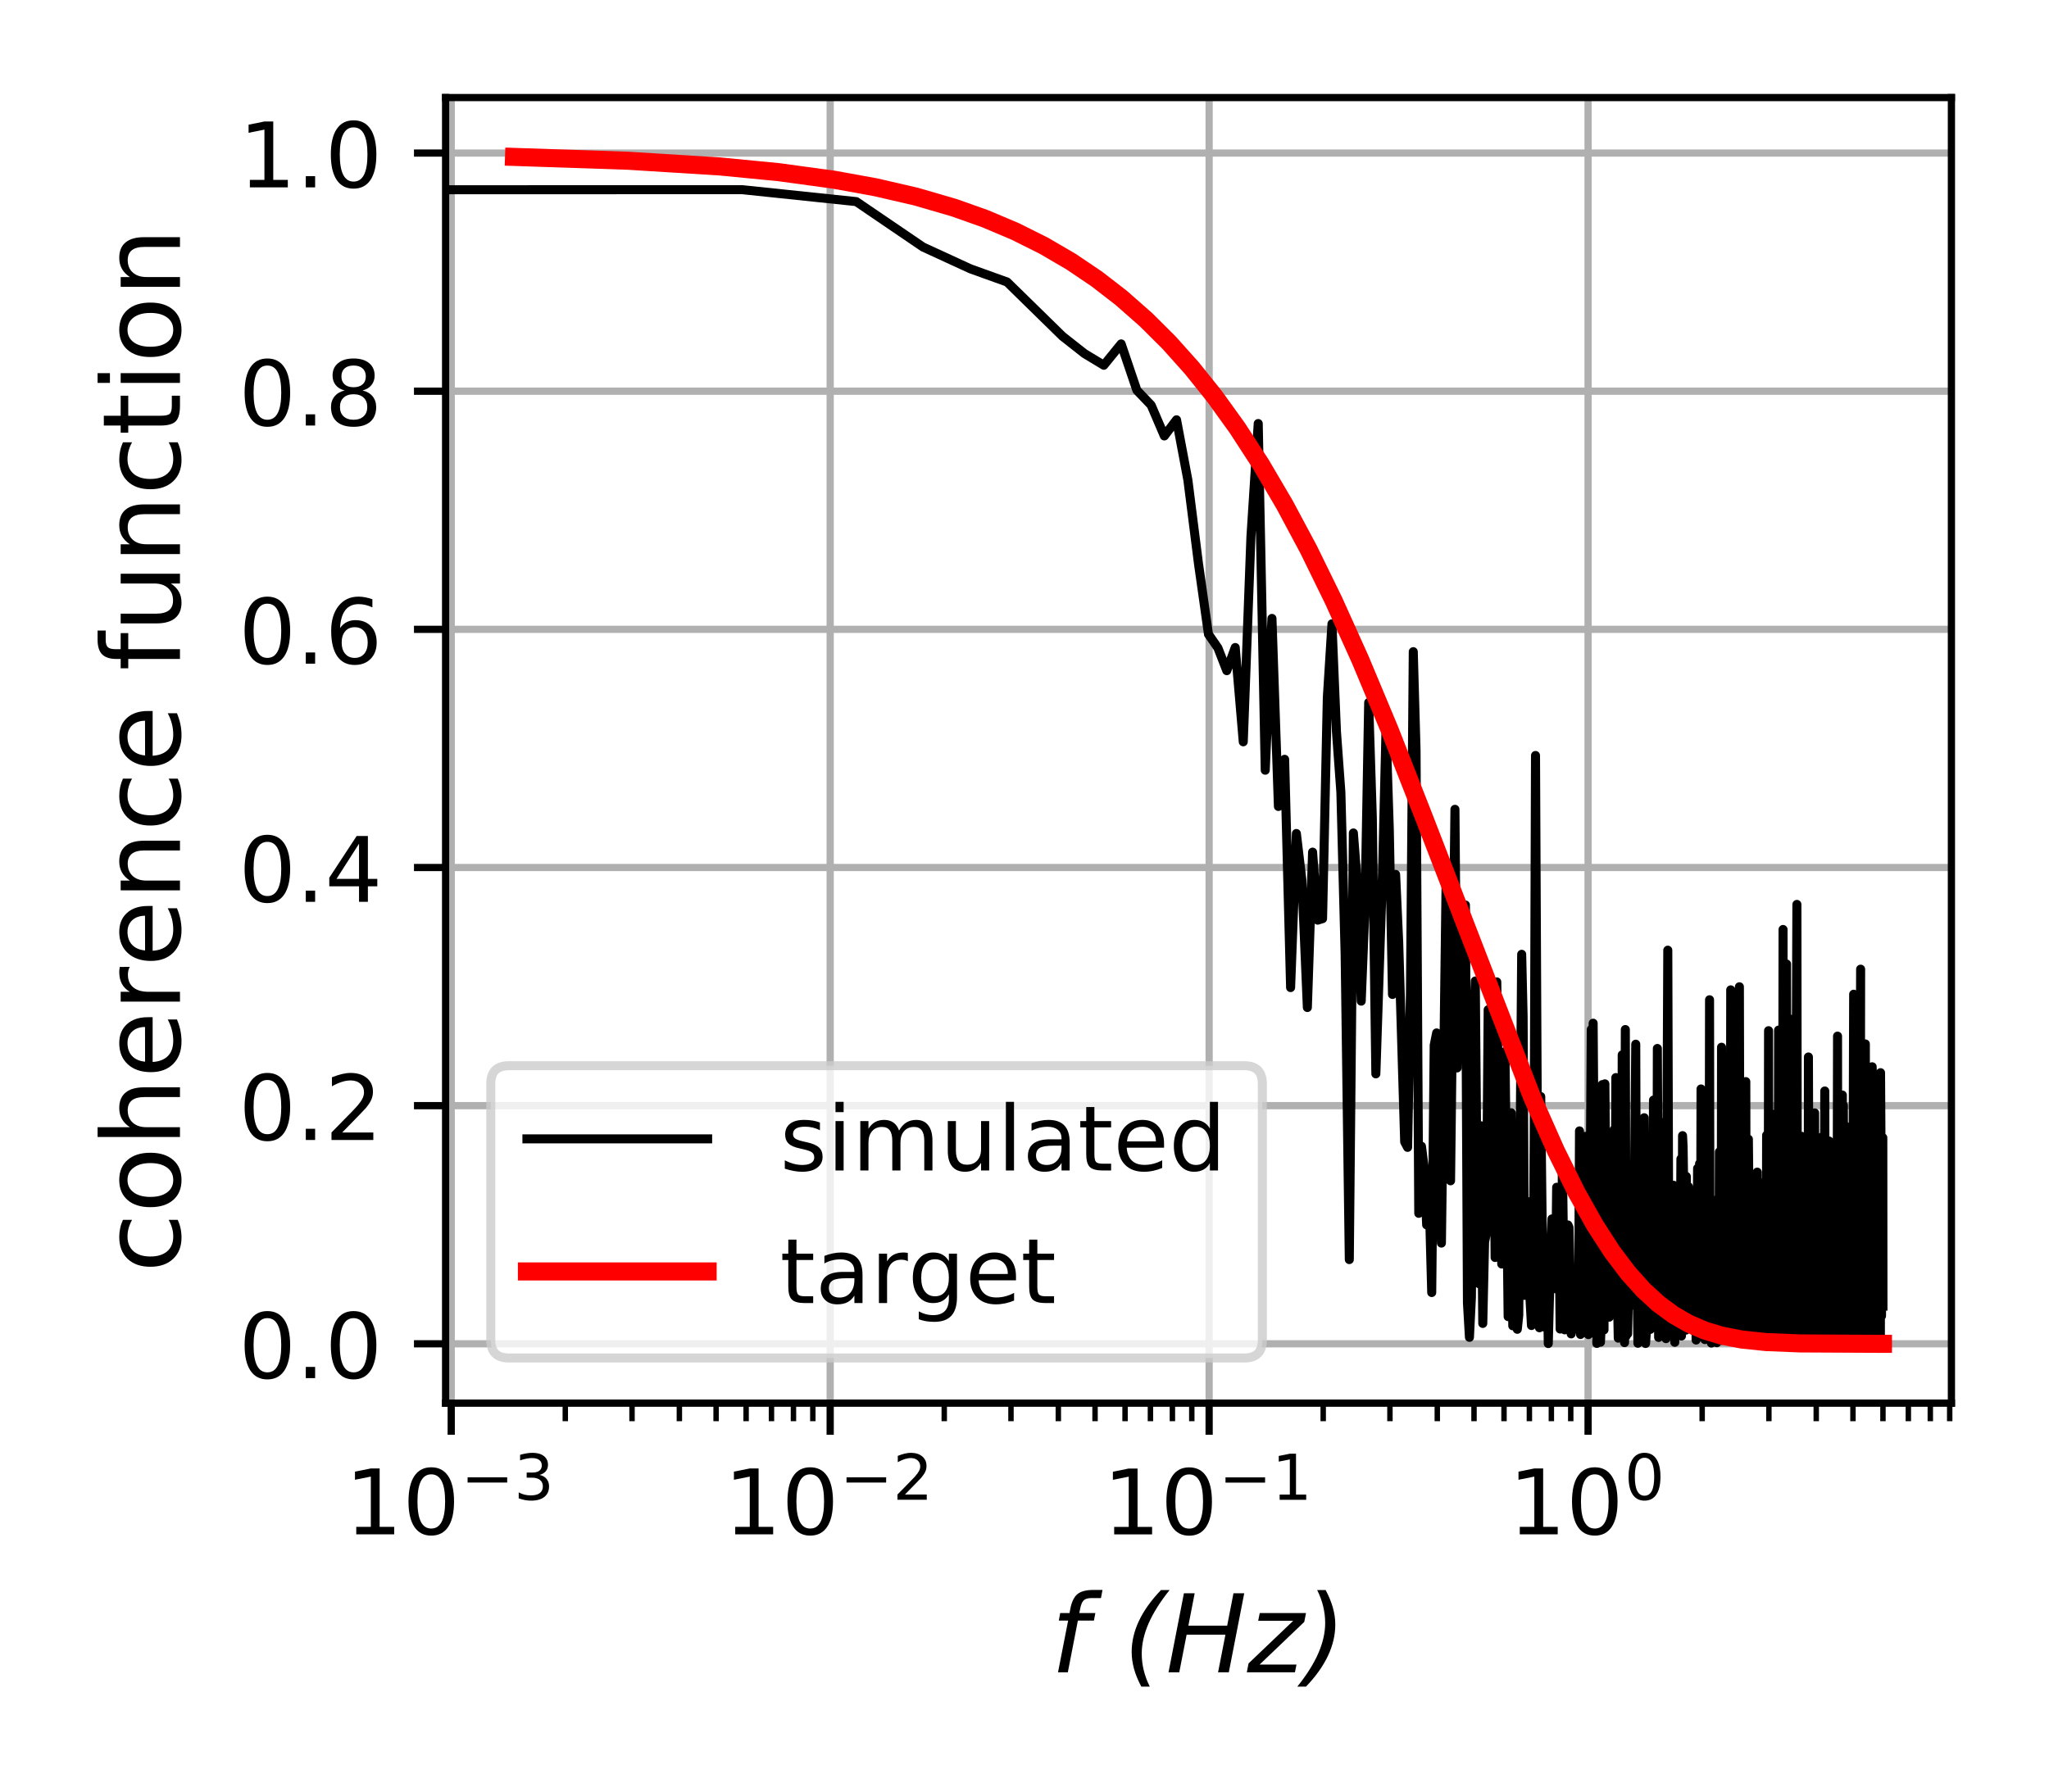 <?xml version="1.0" encoding="utf-8" standalone="no"?>
<!DOCTYPE svg PUBLIC "-//W3C//DTD SVG 1.1//EN"
  "http://www.w3.org/Graphics/SVG/1.1/DTD/svg11.dtd">
<!-- Created with matplotlib (https://matplotlib.org/) -->
<svg height="198.425pt" version="1.1" viewBox="0 0 226.772 198.425" width="226.772pt" xmlns="http://www.w3.org/2000/svg" xmlns:xlink="http://www.w3.org/1999/xlink">
 <defs>
  <style type="text/css">
*{stroke-linecap:butt;stroke-linejoin:round;}
  </style>
 </defs>
 <g id="figure_1">
  <g id="patch_1">
   <path d="M 0 198.425 
L 226.772 198.425 
L 226.772 0 
L 0 0 
z
" style="fill:#ffffff;"/>
  </g>
  <g id="axes_1">
   <g id="patch_2">
    <path d="M 49.317 155.333 
L 215.972 155.333 
L 215.972 10.8 
L 49.317 10.8 
z
" style="fill:#ffffff;"/>
   </g>
   <g id="matplotlib.axis_1">
    <g id="xtick_1">
     <g id="line2d_1">
      <path clip-path="url(#p5639414555)" d="M 49.939 155.333 
L 49.939 10.8 
" style="fill:none;stroke:#b0b0b0;stroke-linecap:square;stroke-width:0.8;"/>
     </g>
     <g id="line2d_2">
      <defs>
       <path d="M 0 0 
L 0 3.5 
" id="m7723cdb989" style="stroke:#000000;stroke-width:0.8;"/>
      </defs>
      <g>
       <use style="stroke:#000000;stroke-width:0.8;" x="49.939" xlink:href="#m7723cdb989" y="155.333"/>
      </g>
     </g>
     <g id="text_1">
      <!-- $\mathdefault{10^{-3}}$ -->
      <defs>
       <path d="M 12.406 8.297 
L 28.516 8.297 
L 28.516 63.922 
L 10.984 60.406 
L 10.984 69.391 
L 28.422 72.906 
L 38.281 72.906 
L 38.281 8.297 
L 54.391 8.297 
L 54.391 0 
L 12.406 0 
z
" id="DejaVuSans-49"/>
       <path d="M 31.781 66.406 
Q 24.172 66.406 20.328 58.906 
Q 16.5 51.422 16.5 36.375 
Q 16.5 21.391 20.328 13.891 
Q 24.172 6.391 31.781 6.391 
Q 39.453 6.391 43.281 13.891 
Q 47.125 21.391 47.125 36.375 
Q 47.125 51.422 43.281 58.906 
Q 39.453 66.406 31.781 66.406 
z
M 31.781 74.219 
Q 44.047 74.219 50.516 64.516 
Q 56.984 54.828 56.984 36.375 
Q 56.984 17.969 50.516 8.266 
Q 44.047 -1.422 31.781 -1.422 
Q 19.531 -1.422 13.062 8.266 
Q 6.594 17.969 6.594 36.375 
Q 6.594 54.828 13.062 64.516 
Q 19.531 74.219 31.781 74.219 
z
" id="DejaVuSans-48"/>
       <path d="M 10.594 35.5 
L 73.188 35.5 
L 73.188 27.203 
L 10.594 27.203 
z
" id="DejaVuSans-8722"/>
       <path d="M 40.578 39.312 
Q 47.656 37.797 51.625 33 
Q 55.609 28.219 55.609 21.188 
Q 55.609 10.406 48.188 4.484 
Q 40.766 -1.422 27.094 -1.422 
Q 22.516 -1.422 17.656 -0.516 
Q 12.797 0.391 7.625 2.203 
L 7.625 11.719 
Q 11.719 9.328 16.594 8.109 
Q 21.484 6.891 26.812 6.891 
Q 36.078 6.891 40.938 10.547 
Q 45.797 14.203 45.797 21.188 
Q 45.797 27.641 41.281 31.266 
Q 36.766 34.906 28.719 34.906 
L 20.219 34.906 
L 20.219 43.016 
L 29.109 43.016 
Q 36.375 43.016 40.234 45.922 
Q 44.094 48.828 44.094 54.297 
Q 44.094 59.906 40.109 62.906 
Q 36.141 65.922 28.719 65.922 
Q 24.656 65.922 20.016 65.031 
Q 15.375 64.156 9.812 62.312 
L 9.812 71.094 
Q 15.438 72.656 20.344 73.438 
Q 25.25 74.219 29.594 74.219 
Q 40.828 74.219 47.359 69.109 
Q 53.906 64.016 53.906 55.328 
Q 53.906 49.266 50.438 45.094 
Q 46.969 40.922 40.578 39.312 
z
" id="DejaVuSans-51"/>
      </defs>
      <g transform="translate(38.189 169.932)scale(0.1 -0.1)">
       <use transform="translate(0 0.766)" xlink:href="#DejaVuSans-49"/>
       <use transform="translate(63.623 0.766)" xlink:href="#DejaVuSans-48"/>
       <use transform="translate(128.203 39.047)scale(0.7)" xlink:href="#DejaVuSans-8722"/>
       <use transform="translate(186.855 39.047)scale(0.7)" xlink:href="#DejaVuSans-51"/>
      </g>
     </g>
    </g>
    <g id="xtick_2">
     <g id="line2d_3">
      <path clip-path="url(#p5639414555)" d="M 91.879 155.333 
L 91.879 10.8 
" style="fill:none;stroke:#b0b0b0;stroke-linecap:square;stroke-width:0.8;"/>
     </g>
     <g id="line2d_4">
      <g>
       <use style="stroke:#000000;stroke-width:0.8;" x="91.879" xlink:href="#m7723cdb989" y="155.333"/>
      </g>
     </g>
     <g id="text_2">
      <!-- $\mathdefault{10^{-2}}$ -->
      <defs>
       <path d="M 19.188 8.297 
L 53.609 8.297 
L 53.609 0 
L 7.328 0 
L 7.328 8.297 
Q 12.938 14.109 22.625 23.891 
Q 32.328 33.688 34.812 36.531 
Q 39.547 41.844 41.422 45.531 
Q 43.312 49.219 43.312 52.781 
Q 43.312 58.594 39.234 62.25 
Q 35.156 65.922 28.609 65.922 
Q 23.969 65.922 18.812 64.312 
Q 13.672 62.703 7.812 59.422 
L 7.812 69.391 
Q 13.766 71.781 18.938 73 
Q 24.125 74.219 28.422 74.219 
Q 39.75 74.219 46.484 68.547 
Q 53.219 62.891 53.219 53.422 
Q 53.219 48.922 51.531 44.891 
Q 49.859 40.875 45.406 35.406 
Q 44.188 33.984 37.641 27.219 
Q 31.109 20.453 19.188 8.297 
z
" id="DejaVuSans-50"/>
      </defs>
      <g transform="translate(80.129 169.932)scale(0.1 -0.1)">
       <use transform="translate(0 0.766)" xlink:href="#DejaVuSans-49"/>
       <use transform="translate(63.623 0.766)" xlink:href="#DejaVuSans-48"/>
       <use transform="translate(128.203 39.047)scale(0.7)" xlink:href="#DejaVuSans-8722"/>
       <use transform="translate(186.855 39.047)scale(0.7)" xlink:href="#DejaVuSans-50"/>
      </g>
     </g>
    </g>
    <g id="xtick_3">
     <g id="line2d_5">
      <path clip-path="url(#p5639414555)" d="M 133.82 155.333 
L 133.82 10.8 
" style="fill:none;stroke:#b0b0b0;stroke-linecap:square;stroke-width:0.8;"/>
     </g>
     <g id="line2d_6">
      <g>
       <use style="stroke:#000000;stroke-width:0.8;" x="133.82" xlink:href="#m7723cdb989" y="155.333"/>
      </g>
     </g>
     <g id="text_3">
      <!-- $\mathdefault{10^{-1}}$ -->
      <g transform="translate(122.07 169.932)scale(0.1 -0.1)">
       <use transform="translate(0 0.684)" xlink:href="#DejaVuSans-49"/>
       <use transform="translate(63.623 0.684)" xlink:href="#DejaVuSans-48"/>
       <use transform="translate(128.203 38.966)scale(0.7)" xlink:href="#DejaVuSans-8722"/>
       <use transform="translate(186.855 38.966)scale(0.7)" xlink:href="#DejaVuSans-49"/>
      </g>
     </g>
    </g>
    <g id="xtick_4">
     <g id="line2d_7">
      <path clip-path="url(#p5639414555)" d="M 175.76 155.333 
L 175.76 10.8 
" style="fill:none;stroke:#b0b0b0;stroke-linecap:square;stroke-width:0.8;"/>
     </g>
     <g id="line2d_8">
      <g>
       <use style="stroke:#000000;stroke-width:0.8;" x="175.76" xlink:href="#m7723cdb989" y="155.333"/>
      </g>
     </g>
     <g id="text_4">
      <!-- $\mathdefault{10^{0}}$ -->
      <g transform="translate(166.96 169.932)scale(0.1 -0.1)">
       <use transform="translate(0 0.766)" xlink:href="#DejaVuSans-49"/>
       <use transform="translate(63.623 0.766)" xlink:href="#DejaVuSans-48"/>
       <use transform="translate(128.203 39.047)scale(0.7)" xlink:href="#DejaVuSans-48"/>
      </g>
     </g>
    </g>
    <g id="xtick_5">
     <g id="line2d_9">
      <defs>
       <path d="M 0 0 
L 0 2 
" id="mb6eb222f88" style="stroke:#000000;stroke-width:0.6;"/>
      </defs>
      <g>
       <use style="stroke:#000000;stroke-width:0.6;" x="62.564" xlink:href="#mb6eb222f88" y="155.333"/>
      </g>
     </g>
    </g>
    <g id="xtick_6">
     <g id="line2d_10">
      <g>
       <use style="stroke:#000000;stroke-width:0.6;" x="69.949" xlink:href="#mb6eb222f88" y="155.333"/>
      </g>
     </g>
    </g>
    <g id="xtick_7">
     <g id="line2d_11">
      <g>
       <use style="stroke:#000000;stroke-width:0.6;" x="75.189" xlink:href="#mb6eb222f88" y="155.333"/>
      </g>
     </g>
    </g>
    <g id="xtick_8">
     <g id="line2d_12">
      <g>
       <use style="stroke:#000000;stroke-width:0.6;" x="79.254" xlink:href="#mb6eb222f88" y="155.333"/>
      </g>
     </g>
    </g>
    <g id="xtick_9">
     <g id="line2d_13">
      <g>
       <use style="stroke:#000000;stroke-width:0.6;" x="82.575" xlink:href="#mb6eb222f88" y="155.333"/>
      </g>
     </g>
    </g>
    <g id="xtick_10">
     <g id="line2d_14">
      <g>
       <use style="stroke:#000000;stroke-width:0.6;" x="85.383" xlink:href="#mb6eb222f88" y="155.333"/>
      </g>
     </g>
    </g>
    <g id="xtick_11">
     <g id="line2d_15">
      <g>
       <use style="stroke:#000000;stroke-width:0.6;" x="87.815" xlink:href="#mb6eb222f88" y="155.333"/>
      </g>
     </g>
    </g>
    <g id="xtick_12">
     <g id="line2d_16">
      <g>
       <use style="stroke:#000000;stroke-width:0.6;" x="89.96" xlink:href="#mb6eb222f88" y="155.333"/>
      </g>
     </g>
    </g>
    <g id="xtick_13">
     <g id="line2d_17">
      <g>
       <use style="stroke:#000000;stroke-width:0.6;" x="104.505" xlink:href="#mb6eb222f88" y="155.333"/>
      </g>
     </g>
    </g>
    <g id="xtick_14">
     <g id="line2d_18">
      <g>
       <use style="stroke:#000000;stroke-width:0.6;" x="111.89" xlink:href="#mb6eb222f88" y="155.333"/>
      </g>
     </g>
    </g>
    <g id="xtick_15">
     <g id="line2d_19">
      <g>
       <use style="stroke:#000000;stroke-width:0.6;" x="117.13" xlink:href="#mb6eb222f88" y="155.333"/>
      </g>
     </g>
    </g>
    <g id="xtick_16">
     <g id="line2d_20">
      <g>
       <use style="stroke:#000000;stroke-width:0.6;" x="121.194" xlink:href="#mb6eb222f88" y="155.333"/>
      </g>
     </g>
    </g>
    <g id="xtick_17">
     <g id="line2d_21">
      <g>
       <use style="stroke:#000000;stroke-width:0.6;" x="124.515" xlink:href="#mb6eb222f88" y="155.333"/>
      </g>
     </g>
    </g>
    <g id="xtick_18">
     <g id="line2d_22">
      <g>
       <use style="stroke:#000000;stroke-width:0.6;" x="127.323" xlink:href="#mb6eb222f88" y="155.333"/>
      </g>
     </g>
    </g>
    <g id="xtick_19">
     <g id="line2d_23">
      <g>
       <use style="stroke:#000000;stroke-width:0.6;" x="129.755" xlink:href="#mb6eb222f88" y="155.333"/>
      </g>
     </g>
    </g>
    <g id="xtick_20">
     <g id="line2d_24">
      <g>
       <use style="stroke:#000000;stroke-width:0.6;" x="131.901" xlink:href="#mb6eb222f88" y="155.333"/>
      </g>
     </g>
    </g>
    <g id="xtick_21">
     <g id="line2d_25">
      <g>
       <use style="stroke:#000000;stroke-width:0.6;" x="146.445" xlink:href="#mb6eb222f88" y="155.333"/>
      </g>
     </g>
    </g>
    <g id="xtick_22">
     <g id="line2d_26">
      <g>
       <use style="stroke:#000000;stroke-width:0.6;" x="153.831" xlink:href="#mb6eb222f88" y="155.333"/>
      </g>
     </g>
    </g>
    <g id="xtick_23">
     <g id="line2d_27">
      <g>
       <use style="stroke:#000000;stroke-width:0.6;" x="159.071" xlink:href="#mb6eb222f88" y="155.333"/>
      </g>
     </g>
    </g>
    <g id="xtick_24">
     <g id="line2d_28">
      <g>
       <use style="stroke:#000000;stroke-width:0.6;" x="163.135" xlink:href="#mb6eb222f88" y="155.333"/>
      </g>
     </g>
    </g>
    <g id="xtick_25">
     <g id="line2d_29">
      <g>
       <use style="stroke:#000000;stroke-width:0.6;" x="166.456" xlink:href="#mb6eb222f88" y="155.333"/>
      </g>
     </g>
    </g>
    <g id="xtick_26">
     <g id="line2d_30">
      <g>
       <use style="stroke:#000000;stroke-width:0.6;" x="169.264" xlink:href="#mb6eb222f88" y="155.333"/>
      </g>
     </g>
    </g>
    <g id="xtick_27">
     <g id="line2d_31">
      <g>
       <use style="stroke:#000000;stroke-width:0.6;" x="171.696" xlink:href="#mb6eb222f88" y="155.333"/>
      </g>
     </g>
    </g>
    <g id="xtick_28">
     <g id="line2d_32">
      <g>
       <use style="stroke:#000000;stroke-width:0.6;" x="173.841" xlink:href="#mb6eb222f88" y="155.333"/>
      </g>
     </g>
    </g>
    <g id="xtick_29">
     <g id="line2d_33">
      <g>
       <use style="stroke:#000000;stroke-width:0.6;" x="188.386" xlink:href="#mb6eb222f88" y="155.333"/>
      </g>
     </g>
    </g>
    <g id="xtick_30">
     <g id="line2d_34">
      <g>
       <use style="stroke:#000000;stroke-width:0.6;" x="195.771" xlink:href="#mb6eb222f88" y="155.333"/>
      </g>
     </g>
    </g>
    <g id="xtick_31">
     <g id="line2d_35">
      <g>
       <use style="stroke:#000000;stroke-width:0.6;" x="201.011" xlink:href="#mb6eb222f88" y="155.333"/>
      </g>
     </g>
    </g>
    <g id="xtick_32">
     <g id="line2d_36">
      <g>
       <use style="stroke:#000000;stroke-width:0.6;" x="205.076" xlink:href="#mb6eb222f88" y="155.333"/>
      </g>
     </g>
    </g>
    <g id="xtick_33">
     <g id="line2d_37">
      <g>
       <use style="stroke:#000000;stroke-width:0.6;" x="208.396" xlink:href="#mb6eb222f88" y="155.333"/>
      </g>
     </g>
    </g>
    <g id="xtick_34">
     <g id="line2d_38">
      <g>
       <use style="stroke:#000000;stroke-width:0.6;" x="211.204" xlink:href="#mb6eb222f88" y="155.333"/>
      </g>
     </g>
    </g>
    <g id="xtick_35">
     <g id="line2d_39">
      <g>
       <use style="stroke:#000000;stroke-width:0.6;" x="213.636" xlink:href="#mb6eb222f88" y="155.333"/>
      </g>
     </g>
    </g>
    <g id="xtick_36">
     <g id="line2d_40">
      <g>
       <use style="stroke:#000000;stroke-width:0.6;" x="215.782" xlink:href="#mb6eb222f88" y="155.333"/>
      </g>
     </g>
    </g>
    <g id="text_5">
     <!-- f (Hz) -->
     <defs>
      <path d="M 47.797 75.984 
L 46.391 68.5 
L 37.797 68.5 
Q 32.906 68.5 30.688 66.578 
Q 28.469 64.656 27.391 59.516 
L 26.422 54.688 
L 41.219 54.688 
L 39.891 47.703 
L 25.094 47.703 
L 15.828 0 
L 6.781 0 
L 16.109 47.703 
L 7.516 47.703 
L 8.797 54.688 
L 17.391 54.688 
L 18.109 58.5 
Q 19.969 68.172 24.625 72.078 
Q 29.297 75.984 39.312 75.984 
z
" id="DejaVuSans-Oblique-102"/>
      <path id="DejaVuSans-Oblique-32"/>
      <path d="M 42.672 75.875 
Q 29.734 59.719 23.359 45.188 
Q 17 30.672 17 17.188 
Q 17 9.469 18.844 1.875 
Q 20.703 -5.719 24.422 -13.188 
L 16.609 -13.188 
Q 12.109 -4.781 9.906 3.141 
Q 7.719 11.078 7.719 18.703 
Q 7.719 33.203 14.422 47.438 
Q 21.141 61.672 34.719 75.875 
z
" id="DejaVuSans-Oblique-40"/>
      <path d="M 16.891 72.906 
L 26.812 72.906 
L 21 43.016 
L 56.781 43.016 
L 62.594 72.906 
L 72.516 72.906 
L 58.297 0 
L 48.391 0 
L 55.172 34.719 
L 19.391 34.719 
L 12.594 0 
L 2.688 0 
z
" id="DejaVuSans-Oblique-72"/>
      <path d="M 11.625 54.688 
L 54.297 54.688 
L 52.688 46.484 
L 11.531 7.172 
L 45.516 7.172 
L 44.094 0 
L -0.297 0 
L 1.312 8.203 
L 42.484 47.516 
L 10.203 47.516 
z
" id="DejaVuSans-Oblique-122"/>
      <path d="M -6.203 -13.188 
Q 6.781 2.984 13.125 17.5 
Q 19.484 32.031 19.484 45.516 
Q 19.484 53.219 17.656 60.812 
Q 15.828 68.406 12.109 75.875 
L 19.922 75.875 
Q 24.422 67.438 26.609 59.562 
Q 28.812 51.703 28.812 44.094 
Q 28.812 29.547 22.047 15.203 
Q 15.281 0.875 1.812 -13.188 
z
" id="DejaVuSans-Oblique-41"/>
     </defs>
     <g transform="translate(116.282 185.13)scale(0.12 -0.12)">
      <use xlink:href="#DejaVuSans-Oblique-102"/>
      <use x="35.205" xlink:href="#DejaVuSans-Oblique-32"/>
      <use x="66.992" xlink:href="#DejaVuSans-Oblique-40"/>
      <use x="106.006" xlink:href="#DejaVuSans-Oblique-72"/>
      <use x="181.201" xlink:href="#DejaVuSans-Oblique-122"/>
      <use x="233.691" xlink:href="#DejaVuSans-Oblique-41"/>
     </g>
    </g>
   </g>
   <g id="matplotlib.axis_2">
    <g id="ytick_1">
     <g id="line2d_41">
      <path clip-path="url(#p5639414555)" d="M 49.317 148.764 
L 215.972 148.764 
" style="fill:none;stroke:#b0b0b0;stroke-linecap:square;stroke-width:0.8;"/>
     </g>
     <g id="line2d_42">
      <defs>
       <path d="M 0 0 
L -3.5 0 
" id="mf193c48be8" style="stroke:#000000;stroke-width:0.8;"/>
      </defs>
      <g>
       <use style="stroke:#000000;stroke-width:0.8;" x="49.317" xlink:href="#mf193c48be8" y="148.764"/>
      </g>
     </g>
     <g id="text_6">
      <!-- 0.0 -->
      <defs>
       <path d="M 10.688 12.406 
L 21 12.406 
L 21 0 
L 10.688 0 
z
" id="DejaVuSans-46"/>
      </defs>
      <g transform="translate(26.414 152.563)scale(0.1 -0.1)">
       <use xlink:href="#DejaVuSans-48"/>
       <use x="63.623" xlink:href="#DejaVuSans-46"/>
       <use x="95.41" xlink:href="#DejaVuSans-48"/>
      </g>
     </g>
    </g>
    <g id="ytick_2">
     <g id="line2d_43">
      <path clip-path="url(#p5639414555)" d="M 49.317 122.4 
L 215.972 122.4 
" style="fill:none;stroke:#b0b0b0;stroke-linecap:square;stroke-width:0.8;"/>
     </g>
     <g id="line2d_44">
      <g>
       <use style="stroke:#000000;stroke-width:0.8;" x="49.317" xlink:href="#mf193c48be8" y="122.4"/>
      </g>
     </g>
     <g id="text_7">
      <!-- 0.2 -->
      <g transform="translate(26.414 126.199)scale(0.1 -0.1)">
       <use xlink:href="#DejaVuSans-48"/>
       <use x="63.623" xlink:href="#DejaVuSans-46"/>
       <use x="95.41" xlink:href="#DejaVuSans-50"/>
      </g>
     </g>
    </g>
    <g id="ytick_3">
     <g id="line2d_45">
      <path clip-path="url(#p5639414555)" d="M 49.317 96.036 
L 215.972 96.036 
" style="fill:none;stroke:#b0b0b0;stroke-linecap:square;stroke-width:0.8;"/>
     </g>
     <g id="line2d_46">
      <g>
       <use style="stroke:#000000;stroke-width:0.8;" x="49.317" xlink:href="#mf193c48be8" y="96.036"/>
      </g>
     </g>
     <g id="text_8">
      <!-- 0.4 -->
      <defs>
       <path d="M 37.797 64.312 
L 12.891 25.391 
L 37.797 25.391 
z
M 35.203 72.906 
L 47.609 72.906 
L 47.609 25.391 
L 58.016 25.391 
L 58.016 17.188 
L 47.609 17.188 
L 47.609 0 
L 37.797 0 
L 37.797 17.188 
L 4.891 17.188 
L 4.891 26.703 
z
" id="DejaVuSans-52"/>
      </defs>
      <g transform="translate(26.414 99.835)scale(0.1 -0.1)">
       <use xlink:href="#DejaVuSans-48"/>
       <use x="63.623" xlink:href="#DejaVuSans-46"/>
       <use x="95.41" xlink:href="#DejaVuSans-52"/>
      </g>
     </g>
    </g>
    <g id="ytick_4">
     <g id="line2d_47">
      <path clip-path="url(#p5639414555)" d="M 49.317 69.671 
L 215.972 69.671 
" style="fill:none;stroke:#b0b0b0;stroke-linecap:square;stroke-width:0.8;"/>
     </g>
     <g id="line2d_48">
      <g>
       <use style="stroke:#000000;stroke-width:0.8;" x="49.317" xlink:href="#mf193c48be8" y="69.671"/>
      </g>
     </g>
     <g id="text_9">
      <!-- 0.6 -->
      <defs>
       <path d="M 33.016 40.375 
Q 26.375 40.375 22.484 35.828 
Q 18.609 31.297 18.609 23.391 
Q 18.609 15.531 22.484 10.953 
Q 26.375 6.391 33.016 6.391 
Q 39.656 6.391 43.531 10.953 
Q 47.406 15.531 47.406 23.391 
Q 47.406 31.297 43.531 35.828 
Q 39.656 40.375 33.016 40.375 
z
M 52.594 71.297 
L 52.594 62.312 
Q 48.875 64.062 45.094 64.984 
Q 41.312 65.922 37.594 65.922 
Q 27.828 65.922 22.672 59.328 
Q 17.531 52.734 16.797 39.406 
Q 19.672 43.656 24.016 45.922 
Q 28.375 48.188 33.594 48.188 
Q 44.578 48.188 50.953 41.516 
Q 57.328 34.859 57.328 23.391 
Q 57.328 12.156 50.688 5.359 
Q 44.047 -1.422 33.016 -1.422 
Q 20.359 -1.422 13.672 8.266 
Q 6.984 17.969 6.984 36.375 
Q 6.984 53.656 15.188 63.938 
Q 23.391 74.219 37.203 74.219 
Q 40.922 74.219 44.703 73.484 
Q 48.484 72.75 52.594 71.297 
z
" id="DejaVuSans-54"/>
      </defs>
      <g transform="translate(26.414 73.471)scale(0.1 -0.1)">
       <use xlink:href="#DejaVuSans-48"/>
       <use x="63.623" xlink:href="#DejaVuSans-46"/>
       <use x="95.41" xlink:href="#DejaVuSans-54"/>
      </g>
     </g>
    </g>
    <g id="ytick_5">
     <g id="line2d_49">
      <path clip-path="url(#p5639414555)" d="M 49.317 43.307 
L 215.972 43.307 
" style="fill:none;stroke:#b0b0b0;stroke-linecap:square;stroke-width:0.8;"/>
     </g>
     <g id="line2d_50">
      <g>
       <use style="stroke:#000000;stroke-width:0.8;" x="49.317" xlink:href="#mf193c48be8" y="43.307"/>
      </g>
     </g>
     <g id="text_10">
      <!-- 0.8 -->
      <defs>
       <path d="M 31.781 34.625 
Q 24.75 34.625 20.719 30.859 
Q 16.703 27.094 16.703 20.516 
Q 16.703 13.922 20.719 10.156 
Q 24.75 6.391 31.781 6.391 
Q 38.812 6.391 42.859 10.172 
Q 46.922 13.969 46.922 20.516 
Q 46.922 27.094 42.891 30.859 
Q 38.875 34.625 31.781 34.625 
z
M 21.922 38.812 
Q 15.578 40.375 12.031 44.719 
Q 8.5 49.078 8.5 55.328 
Q 8.5 64.062 14.719 69.141 
Q 20.953 74.219 31.781 74.219 
Q 42.672 74.219 48.875 69.141 
Q 55.078 64.062 55.078 55.328 
Q 55.078 49.078 51.531 44.719 
Q 48 40.375 41.703 38.812 
Q 48.828 37.156 52.797 32.312 
Q 56.781 27.484 56.781 20.516 
Q 56.781 9.906 50.312 4.234 
Q 43.844 -1.422 31.781 -1.422 
Q 19.734 -1.422 13.25 4.234 
Q 6.781 9.906 6.781 20.516 
Q 6.781 27.484 10.781 32.312 
Q 14.797 37.156 21.922 38.812 
z
M 18.312 54.391 
Q 18.312 48.734 21.844 45.562 
Q 25.391 42.391 31.781 42.391 
Q 38.141 42.391 41.719 45.562 
Q 45.312 48.734 45.312 54.391 
Q 45.312 60.062 41.719 63.234 
Q 38.141 66.406 31.781 66.406 
Q 25.391 66.406 21.844 63.234 
Q 18.312 60.062 18.312 54.391 
z
" id="DejaVuSans-56"/>
      </defs>
      <g transform="translate(26.414 47.107)scale(0.1 -0.1)">
       <use xlink:href="#DejaVuSans-48"/>
       <use x="63.623" xlink:href="#DejaVuSans-46"/>
       <use x="95.41" xlink:href="#DejaVuSans-56"/>
      </g>
     </g>
    </g>
    <g id="ytick_6">
     <g id="line2d_51">
      <path clip-path="url(#p5639414555)" d="M 49.317 16.943 
L 215.972 16.943 
" style="fill:none;stroke:#b0b0b0;stroke-linecap:square;stroke-width:0.8;"/>
     </g>
     <g id="line2d_52">
      <g>
       <use style="stroke:#000000;stroke-width:0.8;" x="49.317" xlink:href="#mf193c48be8" y="16.943"/>
      </g>
     </g>
     <g id="text_11">
      <!-- 1.0 -->
      <g transform="translate(26.414 20.742)scale(0.1 -0.1)">
       <use xlink:href="#DejaVuSans-49"/>
       <use x="63.623" xlink:href="#DejaVuSans-46"/>
       <use x="95.41" xlink:href="#DejaVuSans-48"/>
      </g>
     </g>
    </g>
    <g id="text_12">
     <!-- coherence function -->
     <defs>
      <path d="M 48.781 52.594 
L 48.781 44.188 
Q 44.969 46.297 41.141 47.344 
Q 37.312 48.391 33.406 48.391 
Q 24.656 48.391 19.812 42.844 
Q 14.984 37.312 14.984 27.297 
Q 14.984 17.281 19.812 11.734 
Q 24.656 6.203 33.406 6.203 
Q 37.312 6.203 41.141 7.25 
Q 44.969 8.297 48.781 10.406 
L 48.781 2.094 
Q 45.016 0.344 40.984 -0.531 
Q 36.969 -1.422 32.422 -1.422 
Q 20.062 -1.422 12.781 6.344 
Q 5.516 14.109 5.516 27.297 
Q 5.516 40.672 12.859 48.328 
Q 20.219 56 33.016 56 
Q 37.156 56 41.109 55.141 
Q 45.062 54.297 48.781 52.594 
z
" id="DejaVuSans-99"/>
      <path d="M 30.609 48.391 
Q 23.391 48.391 19.188 42.75 
Q 14.984 37.109 14.984 27.297 
Q 14.984 17.484 19.156 11.844 
Q 23.344 6.203 30.609 6.203 
Q 37.797 6.203 41.984 11.859 
Q 46.188 17.531 46.188 27.297 
Q 46.188 37.016 41.984 42.703 
Q 37.797 48.391 30.609 48.391 
z
M 30.609 56 
Q 42.328 56 49.016 48.375 
Q 55.719 40.766 55.719 27.297 
Q 55.719 13.875 49.016 6.219 
Q 42.328 -1.422 30.609 -1.422 
Q 18.844 -1.422 12.172 6.219 
Q 5.516 13.875 5.516 27.297 
Q 5.516 40.766 12.172 48.375 
Q 18.844 56 30.609 56 
z
" id="DejaVuSans-111"/>
      <path d="M 54.891 33.016 
L 54.891 0 
L 45.906 0 
L 45.906 32.719 
Q 45.906 40.484 42.875 44.328 
Q 39.844 48.188 33.797 48.188 
Q 26.516 48.188 22.312 43.547 
Q 18.109 38.922 18.109 30.906 
L 18.109 0 
L 9.078 0 
L 9.078 75.984 
L 18.109 75.984 
L 18.109 46.188 
Q 21.344 51.125 25.703 53.562 
Q 30.078 56 35.797 56 
Q 45.219 56 50.047 50.172 
Q 54.891 44.344 54.891 33.016 
z
" id="DejaVuSans-104"/>
      <path d="M 56.203 29.594 
L 56.203 25.203 
L 14.891 25.203 
Q 15.484 15.922 20.484 11.062 
Q 25.484 6.203 34.422 6.203 
Q 39.594 6.203 44.453 7.469 
Q 49.312 8.734 54.109 11.281 
L 54.109 2.781 
Q 49.266 0.734 44.188 -0.344 
Q 39.109 -1.422 33.891 -1.422 
Q 20.797 -1.422 13.156 6.188 
Q 5.516 13.812 5.516 26.812 
Q 5.516 40.234 12.766 48.109 
Q 20.016 56 32.328 56 
Q 43.359 56 49.781 48.891 
Q 56.203 41.797 56.203 29.594 
z
M 47.219 32.234 
Q 47.125 39.594 43.094 43.984 
Q 39.062 48.391 32.422 48.391 
Q 24.906 48.391 20.391 44.141 
Q 15.875 39.891 15.188 32.172 
z
" id="DejaVuSans-101"/>
      <path d="M 41.109 46.297 
Q 39.594 47.172 37.812 47.578 
Q 36.031 48 33.891 48 
Q 26.266 48 22.188 43.047 
Q 18.109 38.094 18.109 28.812 
L 18.109 0 
L 9.078 0 
L 9.078 54.688 
L 18.109 54.688 
L 18.109 46.188 
Q 20.953 51.172 25.484 53.578 
Q 30.031 56 36.531 56 
Q 37.453 56 38.578 55.875 
Q 39.703 55.766 41.062 55.516 
z
" id="DejaVuSans-114"/>
      <path d="M 54.891 33.016 
L 54.891 0 
L 45.906 0 
L 45.906 32.719 
Q 45.906 40.484 42.875 44.328 
Q 39.844 48.188 33.797 48.188 
Q 26.516 48.188 22.312 43.547 
Q 18.109 38.922 18.109 30.906 
L 18.109 0 
L 9.078 0 
L 9.078 54.688 
L 18.109 54.688 
L 18.109 46.188 
Q 21.344 51.125 25.703 53.562 
Q 30.078 56 35.797 56 
Q 45.219 56 50.047 50.172 
Q 54.891 44.344 54.891 33.016 
z
" id="DejaVuSans-110"/>
      <path id="DejaVuSans-32"/>
      <path d="M 37.109 75.984 
L 37.109 68.5 
L 28.516 68.5 
Q 23.688 68.5 21.797 66.547 
Q 19.922 64.594 19.922 59.516 
L 19.922 54.688 
L 34.719 54.688 
L 34.719 47.703 
L 19.922 47.703 
L 19.922 0 
L 10.891 0 
L 10.891 47.703 
L 2.297 47.703 
L 2.297 54.688 
L 10.891 54.688 
L 10.891 58.5 
Q 10.891 67.625 15.141 71.797 
Q 19.391 75.984 28.609 75.984 
z
" id="DejaVuSans-102"/>
      <path d="M 8.5 21.578 
L 8.5 54.688 
L 17.484 54.688 
L 17.484 21.922 
Q 17.484 14.156 20.5 10.266 
Q 23.531 6.391 29.594 6.391 
Q 36.859 6.391 41.078 11.031 
Q 45.312 15.672 45.312 23.688 
L 45.312 54.688 
L 54.297 54.688 
L 54.297 0 
L 45.312 0 
L 45.312 8.406 
Q 42.047 3.422 37.719 1 
Q 33.406 -1.422 27.688 -1.422 
Q 18.266 -1.422 13.375 4.438 
Q 8.5 10.297 8.5 21.578 
z
M 31.109 56 
z
" id="DejaVuSans-117"/>
      <path d="M 18.312 70.219 
L 18.312 54.688 
L 36.812 54.688 
L 36.812 47.703 
L 18.312 47.703 
L 18.312 18.016 
Q 18.312 11.328 20.141 9.422 
Q 21.969 7.516 27.594 7.516 
L 36.812 7.516 
L 36.812 0 
L 27.594 0 
Q 17.188 0 13.234 3.875 
Q 9.281 7.766 9.281 18.016 
L 9.281 47.703 
L 2.688 47.703 
L 2.688 54.688 
L 9.281 54.688 
L 9.281 70.219 
z
" id="DejaVuSans-116"/>
      <path d="M 9.422 54.688 
L 18.406 54.688 
L 18.406 0 
L 9.422 0 
z
M 9.422 75.984 
L 18.406 75.984 
L 18.406 64.594 
L 9.422 64.594 
z
" id="DejaVuSans-105"/>
     </defs>
     <g transform="translate(19.918 140.897)rotate(-90)scale(0.12 -0.12)">
      <use xlink:href="#DejaVuSans-99"/>
      <use x="54.98" xlink:href="#DejaVuSans-111"/>
      <use x="116.162" xlink:href="#DejaVuSans-104"/>
      <use x="179.541" xlink:href="#DejaVuSans-101"/>
      <use x="241.064" xlink:href="#DejaVuSans-114"/>
      <use x="282.146" xlink:href="#DejaVuSans-101"/>
      <use x="343.67" xlink:href="#DejaVuSans-110"/>
      <use x="407.049" xlink:href="#DejaVuSans-99"/>
      <use x="462.029" xlink:href="#DejaVuSans-101"/>
      <use x="523.553" xlink:href="#DejaVuSans-32"/>
      <use x="555.34" xlink:href="#DejaVuSans-102"/>
      <use x="590.545" xlink:href="#DejaVuSans-117"/>
      <use x="653.924" xlink:href="#DejaVuSans-110"/>
      <use x="717.303" xlink:href="#DejaVuSans-99"/>
      <use x="772.283" xlink:href="#DejaVuSans-116"/>
      <use x="811.492" xlink:href="#DejaVuSans-105"/>
      <use x="839.275" xlink:href="#DejaVuSans-111"/>
      <use x="900.457" xlink:href="#DejaVuSans-110"/>
     </g>
    </g>
   </g>
   <g id="line2d_53">
    <path clip-path="url(#p5639414555)" d="M -1 21.016 
L 82.143 20.998 
L 94.768 22.319 
L 102.154 27.347 
L 107.394 29.757 
L 111.458 31.219 
L 117.587 37.221 
L 120.019 39.137 
L 122.164 40.433 
L 124.083 38.071 
L 125.819 43.196 
L 127.404 44.856 
L 128.862 48.26 
L 130.212 46.474 
L 131.469 53.15 
L 132.644 62.423 
L 133.749 70.216 
L 134.79 71.726 
L 135.774 74.245 
L 136.709 71.683 
L 137.597 82.12 
L 138.445 59.442 
L 139.254 46.886 
L 140.03 85.266 
L 140.773 68.46 
L 141.488 89.278 
L 142.175 84.058 
L 142.837 109.329 
L 143.477 92.273 
L 144.094 97.494 
L 144.691 111.535 
L 145.27 94.334 
L 145.83 101.864 
L 146.374 101.697 
L 146.902 77.221 
L 147.415 69.059 
L 147.914 81.048 
L 148.4 87.685 
L 148.873 105.655 
L 149.334 139.44 
L 149.784 92.212 
L 150.223 97.841 
L 150.651 110.83 
L 151.07 100.381 
L 151.479 77.773 
L 151.88 90.48 
L 152.272 118.88 
L 153.031 95.907 
L 153.399 80.678 
L 153.759 91.773 
L 154.113 110.089 
L 154.46 96.803 
L 154.8 104.319 
L 155.463 126.411 
L 155.785 127.017 
L 156.102 109.855 
L 156.413 72.141 
L 156.719 83.025 
L 157.021 134.317 
L 157.317 126.89 
L 157.608 129.13 
L 157.895 135.6 
L 158.177 132.796 
L 158.455 143.088 
L 158.729 115.709 
L 158.999 114.348 
L 159.265 130.953 
L 159.527 137.615 
L 160.04 98.196 
L 160.539 130.717 
L 161.025 89.593 
L 161.263 118.222 
L 161.498 106.061 
L 161.73 101.184 
L 161.959 100.219 
L 162.186 100.189 
L 162.409 144.243 
L 162.63 148.049 
L 162.848 143.599 
L 163.064 114.05 
L 163.277 108.598 
L 163.487 133.46 
L 163.695 142.112 
L 163.901 124.625 
L 164.105 146.508 
L 164.306 137.5 
L 164.505 136.46 
L 164.702 111.779 
L 164.897 115.849 
L 165.09 127.218 
L 165.28 115.812 
L 165.469 139.208 
L 165.656 108.698 
L 166.024 134.972 
L 166.205 139.931 
L 166.562 116.415 
L 166.913 145.753 
L 167.256 123.187 
L 167.426 146.771 
L 167.594 140.589 
L 167.76 142.468 
L 167.925 147.157 
L 168.088 145.592 
L 168.411 105.644 
L 168.57 112.526 
L 168.727 143.405 
L 168.884 140.581 
L 169.039 134.56 
L 169.192 133.034 
L 169.345 144.047 
L 169.496 146.738 
L 169.646 146.264 
L 169.795 126.411 
L 169.942 83.635 
L 170.234 143.082 
L 170.377 146.987 
L 170.52 121.391 
L 170.803 146.883 
L 170.942 146.533 
L 171.081 140.134 
L 171.218 140.096 
L 171.355 148.737 
L 171.625 138.215 
L 171.758 134.94 
L 171.891 142.386 
L 172.022 135.303 
L 172.153 142.67 
L 172.282 131.434 
L 172.411 132.458 
L 172.539 134.788 
L 172.666 147.128 
L 172.792 146.922 
L 172.917 128.761 
L 173.165 147.217 
L 173.287 143.821 
L 173.409 144.707 
L 173.53 135.608 
L 173.651 135.881 
L 173.889 147.668 
L 174.007 140.917 
L 174.124 145.006 
L 174.24 144.888 
L 174.356 141.989 
L 174.471 142.907 
L 174.585 141.154 
L 174.698 147.224 
L 174.811 125.194 
L 174.923 147.732 
L 175.035 147.596 
L 175.255 142.561 
L 175.365 141.881 
L 175.474 125.794 
L 175.689 144.97 
L 175.796 147.744 
L 175.902 144.892 
L 176.113 113.966 
L 176.217 123.811 
L 176.321 113.27 
L 176.527 140.673 
L 176.73 148.718 
L 176.831 147.118 
L 176.931 136.504 
L 177.031 140.112 
L 177.131 148.587 
L 177.229 146.131 
L 177.327 120.069 
L 177.522 147.222 
L 177.619 119.984 
L 177.811 140.5 
L 177.906 132.401 
L 178.094 145.816 
L 178.188 130.247 
L 178.374 140.63 
L 178.649 125.042 
L 178.74 140.309 
L 178.831 119.293 
L 178.92 143.605 
L 179.01 143.492 
L 179.099 148.136 
L 179.188 145.364 
L 179.276 137.56 
L 179.364 147.763 
L 179.451 147.22 
L 179.538 116.775 
L 179.624 142.553 
L 179.711 141.669 
L 179.796 148.631 
L 179.882 113.972 
L 179.967 147.911 
L 180.051 140.014 
L 180.135 147.664 
L 180.302 139.777 
L 180.385 142.825 
L 180.468 131.214 
L 180.632 144.479 
L 180.713 129.036 
L 180.795 142.253 
L 181.036 115.596 
L 181.116 143.647 
L 181.195 142.8 
L 181.274 148.701 
L 181.353 148.589 
L 181.587 129.934 
L 181.664 144.924 
L 181.741 142.385 
L 181.818 144.46 
L 181.97 123.737 
L 182.121 148.728 
L 182.196 147.647 
L 182.271 143.665 
L 182.346 147.092 
L 182.42 145.989 
L 182.567 141.464 
L 182.641 147.169 
L 182.714 131.091 
L 182.786 137.327 
L 182.859 144.327 
L 183.003 121.782 
L 183.146 146.063 
L 183.217 139.749 
L 183.358 145.464 
L 183.428 116.068 
L 183.498 130.296 
L 183.568 148.057 
L 183.637 145.969 
L 183.706 146.587 
L 183.912 124.269 
L 184.116 145.439 
L 184.25 147.627 
L 184.317 145.51 
L 184.383 148.19 
L 184.582 105.189 
L 184.713 147.104 
L 184.778 140.524 
L 184.843 139.086 
L 184.908 141.259 
L 184.972 137.105 
L 185.036 146.386 
L 185.1 140.048 
L 185.228 131.216 
L 185.354 148.597 
L 185.417 140.402 
L 185.48 146.656 
L 185.542 147.847 
L 185.667 142.649 
L 185.728 144.332 
L 185.79 143.354 
L 185.852 135.529 
L 185.913 146.995 
L 186.035 128.295 
L 186.095 147.903 
L 186.156 144.317 
L 186.216 125.72 
L 186.276 126.928 
L 186.573 147.251 
L 186.632 130.237 
L 186.691 134.944 
L 186.749 141.094 
L 186.807 137.882 
L 186.865 131.363 
L 187.039 145.584 
L 187.096 141.986 
L 187.21 145.636 
L 187.324 139.91 
L 187.436 147.322 
L 187.604 143.194 
L 187.66 141.124 
L 187.715 148.346 
L 187.771 147.694 
L 187.881 129.339 
L 187.99 145.168 
L 188.099 128.819 
L 188.207 141.414 
L 188.261 120.551 
L 188.314 131.788 
L 188.421 147.734 
L 188.474 143.59 
L 188.527 140.027 
L 188.686 148.294 
L 188.738 147.464 
L 188.842 138.906 
L 188.998 147.79 
L 189.049 129 
L 189.101 142.483 
L 189.152 142.053 
L 189.203 110.677 
L 189.254 146.024 
L 189.305 147.834 
L 189.356 143.374 
L 189.406 148.684 
L 189.507 147.764 
L 189.607 148.459 
L 189.657 135.094 
L 189.805 143.885 
L 189.904 135.111 
L 189.953 136.267 
L 190.002 148.643 
L 190.05 132.791 
L 190.099 139.915 
L 190.148 147.205 
L 190.196 143.377 
L 190.244 143.894 
L 190.292 127.514 
L 190.34 148.036 
L 190.388 141.673 
L 190.436 145.592 
L 190.484 148.392 
L 190.531 115.931 
L 190.578 123.206 
L 190.72 148.053 
L 190.86 146.746 
L 190.907 146.546 
L 191.046 134.335 
L 191.092 147.458 
L 191.138 147.3 
L 191.229 130.067 
L 191.275 138.06 
L 191.365 143.387 
L 191.411 135.245 
L 191.456 137.339 
L 191.501 140.554 
L 191.546 109.581 
L 191.591 141.015 
L 191.68 129.075 
L 191.769 146.736 
L 191.813 137.462 
L 191.857 142.064 
L 191.901 136.941 
L 191.989 120.824 
L 192.033 145.284 
L 192.076 137.881 
L 192.12 127.689 
L 192.163 147.763 
L 192.25 143.609 
L 192.293 137.836 
L 192.336 139.165 
L 192.379 147.542 
L 192.422 144.705 
L 192.507 109.239 
L 192.592 146.175 
L 192.634 134.454 
L 192.676 126.584 
L 192.719 148.38 
L 192.802 143.515 
L 192.844 142.11 
L 192.886 125.31 
L 192.928 128.048 
L 193.011 139.422 
L 193.052 129.653 
L 193.093 134.508 
L 193.175 142.288 
L 193.216 119.738 
L 193.257 144.061 
L 193.298 146.84 
L 193.339 141.835 
L 193.379 142.568 
L 193.42 148.586 
L 193.46 139.686 
L 193.501 126.106 
L 193.581 134.083 
L 193.621 129.829 
L 193.741 147.365 
L 193.86 133.012 
L 193.978 135.779 
L 194.017 136.519 
L 194.095 148.668 
L 194.173 144.668 
L 194.251 146.425 
L 194.289 137.834 
L 194.405 148.383 
L 194.481 129.759 
L 194.519 145.03 
L 194.558 144.018 
L 194.596 148.092 
L 194.633 146.722 
L 194.709 141.173 
L 194.784 148.469 
L 194.822 140.962 
L 194.897 141.897 
L 194.934 143.488 
L 195.008 146.196 
L 195.082 134.444 
L 195.119 143.505 
L 195.193 138.561 
L 195.266 136.127 
L 195.303 144.535 
L 195.339 130.815 
L 195.375 147.936 
L 195.412 145.125 
L 195.448 147.732 
L 195.484 143.386 
L 195.52 125.673 
L 195.556 134.213 
L 195.592 145.547 
L 195.664 141.144 
L 195.7 137.525 
L 195.735 114.1 
L 195.771 147.451 
L 195.807 147.889 
L 195.948 126.365 
L 195.983 128.997 
L 196.018 142.054 
L 196.088 137.418 
L 196.193 123.342 
L 196.228 147.476 
L 196.297 146.709 
L 196.332 129.113 
L 196.366 146.821 
L 196.4 146.243 
L 196.435 145.282 
L 196.503 128.468 
L 196.537 135.889 
L 196.571 148.263 
L 196.639 146.226 
L 196.707 125.214 
L 196.741 143.265 
L 196.808 136.727 
L 196.842 114.038 
L 196.909 143.086 
L 196.975 133.583 
L 197.042 134.366 
L 197.108 128.238 
L 197.174 143.237 
L 197.24 148.233 
L 197.273 145.646 
L 197.338 102.896 
L 197.371 130.692 
L 197.403 148.461 
L 197.501 148.357 
L 197.533 148.164 
L 197.662 140.963 
L 197.726 106.718 
L 197.758 131.032 
L 197.853 144.889 
L 197.885 136.006 
L 198.011 146.391 
L 198.074 143.606 
L 198.105 112.807 
L 198.199 126.969 
L 198.261 146.013 
L 198.323 141.24 
L 198.354 123.633 
L 198.415 147.697 
L 198.508 134.452 
L 198.538 148.215 
L 198.63 147.428 
L 198.66 146.716 
L 198.811 114.066 
L 198.871 100.121 
L 198.931 146.872 
L 198.961 139.171 
L 199.05 144.38 
L 199.08 140.724 
L 199.139 143.45 
L 199.198 148.615 
L 199.228 148.257 
L 199.374 125.789 
L 199.404 135.166 
L 199.52 148.659 
L 199.549 146.076 
L 199.578 146.776 
L 199.606 130.459 
L 199.664 143.965 
L 199.693 148.379 
L 199.75 143.17 
L 199.779 143.262 
L 199.807 148.279 
L 199.864 146.132 
L 199.949 130.294 
L 199.921 146.409 
L 199.977 141.173 
L 200.062 147.223 
L 200.034 135.571 
L 200.09 144.137 
L 200.118 145.355 
L 200.146 117.011 
L 200.23 143.895 
L 200.313 147.752 
L 200.341 139.606 
L 200.368 147.824 
L 200.396 142.129 
L 200.424 148.618 
L 200.451 139.059 
L 200.506 144.954 
L 200.533 147.033 
L 200.588 146.219 
L 200.724 128.52 
L 200.751 147.645 
L 200.805 131.42 
L 200.832 123.2 
L 200.859 142.423 
L 200.886 147.216 
L 200.913 140.876 
L 200.94 131.568 
L 200.993 147.995 
L 201.073 146.01 
L 201.1 146.027 
L 201.126 148.661 
L 201.153 147.156 
L 201.232 126.116 
L 201.285 136.534 
L 201.311 142.806 
L 201.337 134.603 
L 201.363 140.921 
L 201.416 126.243 
L 201.442 132.165 
L 201.468 148.146 
L 201.546 129.961 
L 201.572 146.74 
L 201.623 141.407 
L 201.649 142.621 
L 201.675 125.848 
L 201.726 143.37 
L 201.752 140.018 
L 201.777 140.21 
L 201.854 148.399 
L 201.956 120.775 
L 202.006 148.194 
L 202.082 141.792 
L 202.107 146.643 
L 202.132 144.236 
L 202.157 131.6 
L 202.232 147.946 
L 202.282 136.554 
L 202.356 142.773 
L 202.381 143.398 
L 202.431 126.314 
L 202.48 145.88 
L 202.505 146.23 
L 202.578 137.651 
L 202.603 147.512 
L 202.627 148.354 
L 202.676 128.672 
L 202.724 137.282 
L 202.845 147.851 
L 202.942 128.588 
L 202.966 139.018 
L 202.99 145.149 
L 203.014 134.016 
L 203.037 139.174 
L 203.085 126.605 
L 203.109 145.792 
L 203.133 137.323 
L 203.204 146.454 
L 203.18 136.748 
L 203.251 141.443 
L 203.298 148.311 
L 203.369 114.701 
L 203.392 141.025 
L 203.415 148.701 
L 203.509 147.096 
L 203.602 138.802 
L 203.625 148.603 
L 203.671 129.836 
L 203.694 133.604 
L 203.717 133.415 
L 203.832 147.677 
L 203.854 146.83 
L 203.9 121.226 
L 203.945 143.121 
L 203.968 148.081 
L 203.991 146.645 
L 204.013 122.364 
L 204.081 146.987 
L 204.104 132.001 
L 204.171 124.577 
L 204.194 127.205 
L 204.238 148.761 
L 204.305 148.005 
L 204.35 128.821 
L 204.416 133.553 
L 204.46 133.346 
L 204.549 147.388 
L 204.571 145.517 
L 204.592 146.577 
L 204.614 130.258 
L 204.68 141.968 
L 204.745 135.799 
L 204.81 148.61 
L 204.854 132.837 
L 204.94 136.667 
L 204.961 146.015 
L 205.047 143.571 
L 205.154 110.064 
L 205.175 120.185 
L 205.217 147.818 
L 205.323 147.484 
L 205.365 145.657 
L 205.449 141.092 
L 205.428 146.556 
L 205.47 143.489 
L 205.491 147.03 
L 205.553 141.95 
L 205.574 144.351 
L 205.595 131.619 
L 205.636 146.367 
L 205.677 142.748 
L 205.78 146.235 
L 205.924 107.29 
L 205.862 147.418 
L 205.944 136.278 
L 206.025 148.568 
L 206.066 143.678 
L 206.146 130.574 
L 206.106 147.914 
L 206.166 145.026 
L 206.227 147.137 
L 206.207 142.155 
L 206.247 145.464 
L 206.287 129.434 
L 206.307 146.246 
L 206.406 133.466 
L 206.446 115.566 
L 206.505 148.248 
L 206.603 128.58 
L 206.623 131.389 
L 206.701 147.891 
L 206.721 140.152 
L 206.74 128.172 
L 206.76 147.927 
L 206.837 130.303 
L 206.857 128.74 
L 206.934 148.267 
L 206.973 144.837 
L 206.992 138.466 
L 207.049 147.854 
L 207.068 147.717 
L 207.088 146.155 
L 207.202 118.095 
L 207.221 119.365 
L 207.259 147.682 
L 207.334 135.522 
L 207.353 147.981 
L 207.428 126.044 
L 207.447 145.174 
L 207.466 141.986 
L 207.541 148.064 
L 207.559 142.004 
L 207.615 148.401 
L 207.634 136.738 
L 207.652 137.487 
L 207.726 147.367 
L 207.763 144.293 
L 207.818 129.032 
L 207.837 144.575 
L 207.855 143.418 
L 207.873 145.512 
L 207.891 139.422 
L 207.91 125.457 
L 207.964 143.363 
L 208.001 139.309 
L 208.037 136.542 
L 208.11 148.761 
L 208.128 118.75 
L 208.218 133.1 
L 208.236 145.675 
L 208.307 126.075 
L 208.396 144.59 
L 208.379 125.945 
L 208.396 144.59 
" style="fill:none;stroke:#000000;stroke-linecap:square;"/>
   </g>
   <g id="line2d_54">
    <path clip-path="url(#p5639414555)" d="M 56.892 17.37 
L 69.517 17.795 
L 79.711 18.43 
L 86.207 19.062 
L 92.336 19.9 
L 96.914 20.732 
L 101.378 21.765 
L 105.6 22.994 
L 109.026 24.21 
L 112.347 25.615 
L 115.522 27.201 
L 118.537 28.961 
L 121.389 30.886 
L 124.083 32.969 
L 126.826 35.382 
L 129.38 37.925 
L 131.918 40.761 
L 134.406 43.866 
L 136.935 47.375 
L 139.549 51.399 
L 142.175 55.868 
L 144.838 60.847 
L 147.604 66.498 
L 150.545 73.022 
L 153.804 80.814 
L 157.68 90.696 
L 169.571 121.472 
L 172.201 127.395 
L 174.471 131.978 
L 176.514 135.621 
L 178.409 138.556 
L 180.188 140.913 
L 181.894 142.813 
L 183.559 144.34 
L 185.22 145.564 
L 186.909 146.534 
L 188.679 147.294 
L 190.596 147.871 
L 192.782 148.292 
L 195.462 148.57 
L 199.243 148.721 
L 207.363 148.763 
L 208.396 148.764 
L 208.396 148.764 
" style="fill:none;stroke:#ff0000;stroke-linecap:square;stroke-width:2;"/>
   </g>
   <g id="patch_3">
    <path d="M 49.317 155.333 
L 49.317 10.8 
" style="fill:none;stroke:#000000;stroke-linecap:square;stroke-linejoin:miter;stroke-width:0.8;"/>
   </g>
   <g id="patch_4">
    <path d="M 215.972 155.333 
L 215.972 10.8 
" style="fill:none;stroke:#000000;stroke-linecap:square;stroke-linejoin:miter;stroke-width:0.8;"/>
   </g>
   <g id="patch_5">
    <path d="M 49.317 155.333 
L 215.972 155.333 
" style="fill:none;stroke:#000000;stroke-linecap:square;stroke-linejoin:miter;stroke-width:0.8;"/>
   </g>
   <g id="patch_6">
    <path d="M 49.317 10.8 
L 215.972 10.8 
" style="fill:none;stroke:#000000;stroke-linecap:square;stroke-linejoin:miter;stroke-width:0.8;"/>
   </g>
   <g id="legend_1">
    <g id="patch_7">
     <path d="M 56.317 150.333 
L 137.711 150.333 
Q 139.711 150.333 139.711 148.333 
L 139.711 119.977 
Q 139.711 117.977 137.711 117.977 
L 56.317 117.977 
Q 54.317 117.977 54.317 119.977 
L 54.317 148.333 
Q 54.317 150.333 56.317 150.333 
z
" style="fill:#ffffff;opacity:0.8;stroke:#cccccc;stroke-linejoin:miter;"/>
    </g>
    <g id="line2d_55">
     <path d="M 58.317 126.076 
L 78.317 126.076 
" style="fill:none;stroke:#000000;stroke-linecap:square;"/>
    </g>
    <g id="line2d_56"/>
    <g id="text_13">
     <!-- simulated -->
     <defs>
      <path d="M 44.281 53.078 
L 44.281 44.578 
Q 40.484 46.531 36.375 47.5 
Q 32.281 48.484 27.875 48.484 
Q 21.188 48.484 17.844 46.438 
Q 14.5 44.391 14.5 40.281 
Q 14.5 37.156 16.891 35.375 
Q 19.281 33.594 26.516 31.984 
L 29.594 31.297 
Q 39.156 29.25 43.188 25.516 
Q 47.219 21.781 47.219 15.094 
Q 47.219 7.469 41.188 3.016 
Q 35.156 -1.422 24.609 -1.422 
Q 20.219 -1.422 15.453 -0.562 
Q 10.688 0.297 5.422 2 
L 5.422 11.281 
Q 10.406 8.688 15.234 7.391 
Q 20.062 6.109 24.812 6.109 
Q 31.156 6.109 34.562 8.281 
Q 37.984 10.453 37.984 14.406 
Q 37.984 18.062 35.516 20.016 
Q 33.062 21.969 24.703 23.781 
L 21.578 24.516 
Q 13.234 26.266 9.516 29.906 
Q 5.812 33.547 5.812 39.891 
Q 5.812 47.609 11.281 51.797 
Q 16.75 56 26.812 56 
Q 31.781 56 36.172 55.266 
Q 40.578 54.547 44.281 53.078 
z
" id="DejaVuSans-115"/>
      <path d="M 52 44.188 
Q 55.375 50.25 60.062 53.125 
Q 64.75 56 71.094 56 
Q 79.641 56 84.281 50.016 
Q 88.922 44.047 88.922 33.016 
L 88.922 0 
L 79.891 0 
L 79.891 32.719 
Q 79.891 40.578 77.094 44.375 
Q 74.312 48.188 68.609 48.188 
Q 61.625 48.188 57.562 43.547 
Q 53.516 38.922 53.516 30.906 
L 53.516 0 
L 44.484 0 
L 44.484 32.719 
Q 44.484 40.625 41.703 44.406 
Q 38.922 48.188 33.109 48.188 
Q 26.219 48.188 22.156 43.531 
Q 18.109 38.875 18.109 30.906 
L 18.109 0 
L 9.078 0 
L 9.078 54.688 
L 18.109 54.688 
L 18.109 46.188 
Q 21.188 51.219 25.484 53.609 
Q 29.781 56 35.688 56 
Q 41.656 56 45.828 52.969 
Q 50 49.953 52 44.188 
z
" id="DejaVuSans-109"/>
      <path d="M 9.422 75.984 
L 18.406 75.984 
L 18.406 0 
L 9.422 0 
z
" id="DejaVuSans-108"/>
      <path d="M 34.281 27.484 
Q 23.391 27.484 19.188 25 
Q 14.984 22.516 14.984 16.5 
Q 14.984 11.719 18.141 8.906 
Q 21.297 6.109 26.703 6.109 
Q 34.188 6.109 38.703 11.406 
Q 43.219 16.703 43.219 25.484 
L 43.219 27.484 
z
M 52.203 31.203 
L 52.203 0 
L 43.219 0 
L 43.219 8.297 
Q 40.141 3.328 35.547 0.953 
Q 30.953 -1.422 24.312 -1.422 
Q 15.922 -1.422 10.953 3.297 
Q 6 8.016 6 15.922 
Q 6 25.141 12.172 29.828 
Q 18.359 34.516 30.609 34.516 
L 43.219 34.516 
L 43.219 35.406 
Q 43.219 41.609 39.141 45 
Q 35.062 48.391 27.688 48.391 
Q 23 48.391 18.547 47.266 
Q 14.109 46.141 10.016 43.891 
L 10.016 52.203 
Q 14.938 54.109 19.578 55.047 
Q 24.219 56 28.609 56 
Q 40.484 56 46.344 49.844 
Q 52.203 43.703 52.203 31.203 
z
" id="DejaVuSans-97"/>
      <path d="M 45.406 46.391 
L 45.406 75.984 
L 54.391 75.984 
L 54.391 0 
L 45.406 0 
L 45.406 8.203 
Q 42.578 3.328 38.25 0.953 
Q 33.938 -1.422 27.875 -1.422 
Q 17.969 -1.422 11.734 6.484 
Q 5.516 14.406 5.516 27.297 
Q 5.516 40.188 11.734 48.094 
Q 17.969 56 27.875 56 
Q 33.938 56 38.25 53.625 
Q 42.578 51.266 45.406 46.391 
z
M 14.797 27.297 
Q 14.797 17.391 18.875 11.75 
Q 22.953 6.109 30.078 6.109 
Q 37.203 6.109 41.297 11.75 
Q 45.406 17.391 45.406 27.297 
Q 45.406 37.203 41.297 42.844 
Q 37.203 48.484 30.078 48.484 
Q 22.953 48.484 18.875 42.844 
Q 14.797 37.203 14.797 27.297 
z
" id="DejaVuSans-100"/>
     </defs>
     <g transform="translate(86.317 129.576)scale(0.1 -0.1)">
      <use xlink:href="#DejaVuSans-115"/>
      <use x="52.1" xlink:href="#DejaVuSans-105"/>
      <use x="79.883" xlink:href="#DejaVuSans-109"/>
      <use x="177.295" xlink:href="#DejaVuSans-117"/>
      <use x="240.674" xlink:href="#DejaVuSans-108"/>
      <use x="268.457" xlink:href="#DejaVuSans-97"/>
      <use x="329.736" xlink:href="#DejaVuSans-116"/>
      <use x="368.945" xlink:href="#DejaVuSans-101"/>
      <use x="430.469" xlink:href="#DejaVuSans-100"/>
     </g>
    </g>
    <g id="line2d_57">
     <path d="M 58.317 140.754 
L 78.317 140.754 
" style="fill:none;stroke:#ff0000;stroke-linecap:square;stroke-width:2;"/>
    </g>
    <g id="line2d_58"/>
    <g id="text_14">
     <!-- target -->
     <defs>
      <path d="M 45.406 27.984 
Q 45.406 37.75 41.375 43.109 
Q 37.359 48.484 30.078 48.484 
Q 22.859 48.484 18.828 43.109 
Q 14.797 37.75 14.797 27.984 
Q 14.797 18.266 18.828 12.891 
Q 22.859 7.516 30.078 7.516 
Q 37.359 7.516 41.375 12.891 
Q 45.406 18.266 45.406 27.984 
z
M 54.391 6.781 
Q 54.391 -7.172 48.188 -13.984 
Q 42 -20.797 29.203 -20.797 
Q 24.469 -20.797 20.266 -20.094 
Q 16.062 -19.391 12.109 -17.922 
L 12.109 -9.188 
Q 16.062 -11.328 19.922 -12.344 
Q 23.781 -13.375 27.781 -13.375 
Q 36.625 -13.375 41.016 -8.766 
Q 45.406 -4.156 45.406 5.172 
L 45.406 9.625 
Q 42.625 4.781 38.281 2.391 
Q 33.938 0 27.875 0 
Q 17.828 0 11.672 7.656 
Q 5.516 15.328 5.516 27.984 
Q 5.516 40.672 11.672 48.328 
Q 17.828 56 27.875 56 
Q 33.938 56 38.281 53.609 
Q 42.625 51.219 45.406 46.391 
L 45.406 54.688 
L 54.391 54.688 
z
" id="DejaVuSans-103"/>
     </defs>
     <g transform="translate(86.317 144.254)scale(0.1 -0.1)">
      <use xlink:href="#DejaVuSans-116"/>
      <use x="39.209" xlink:href="#DejaVuSans-97"/>
      <use x="100.488" xlink:href="#DejaVuSans-114"/>
      <use x="141.586" xlink:href="#DejaVuSans-103"/>
      <use x="205.062" xlink:href="#DejaVuSans-101"/>
      <use x="266.586" xlink:href="#DejaVuSans-116"/>
     </g>
    </g>
   </g>
  </g>
 </g>
 <defs>
  <clipPath id="p5639414555">
   <rect height="144.533" width="166.655" x="49.317" y="10.8"/>
  </clipPath>
 </defs>
</svg>
